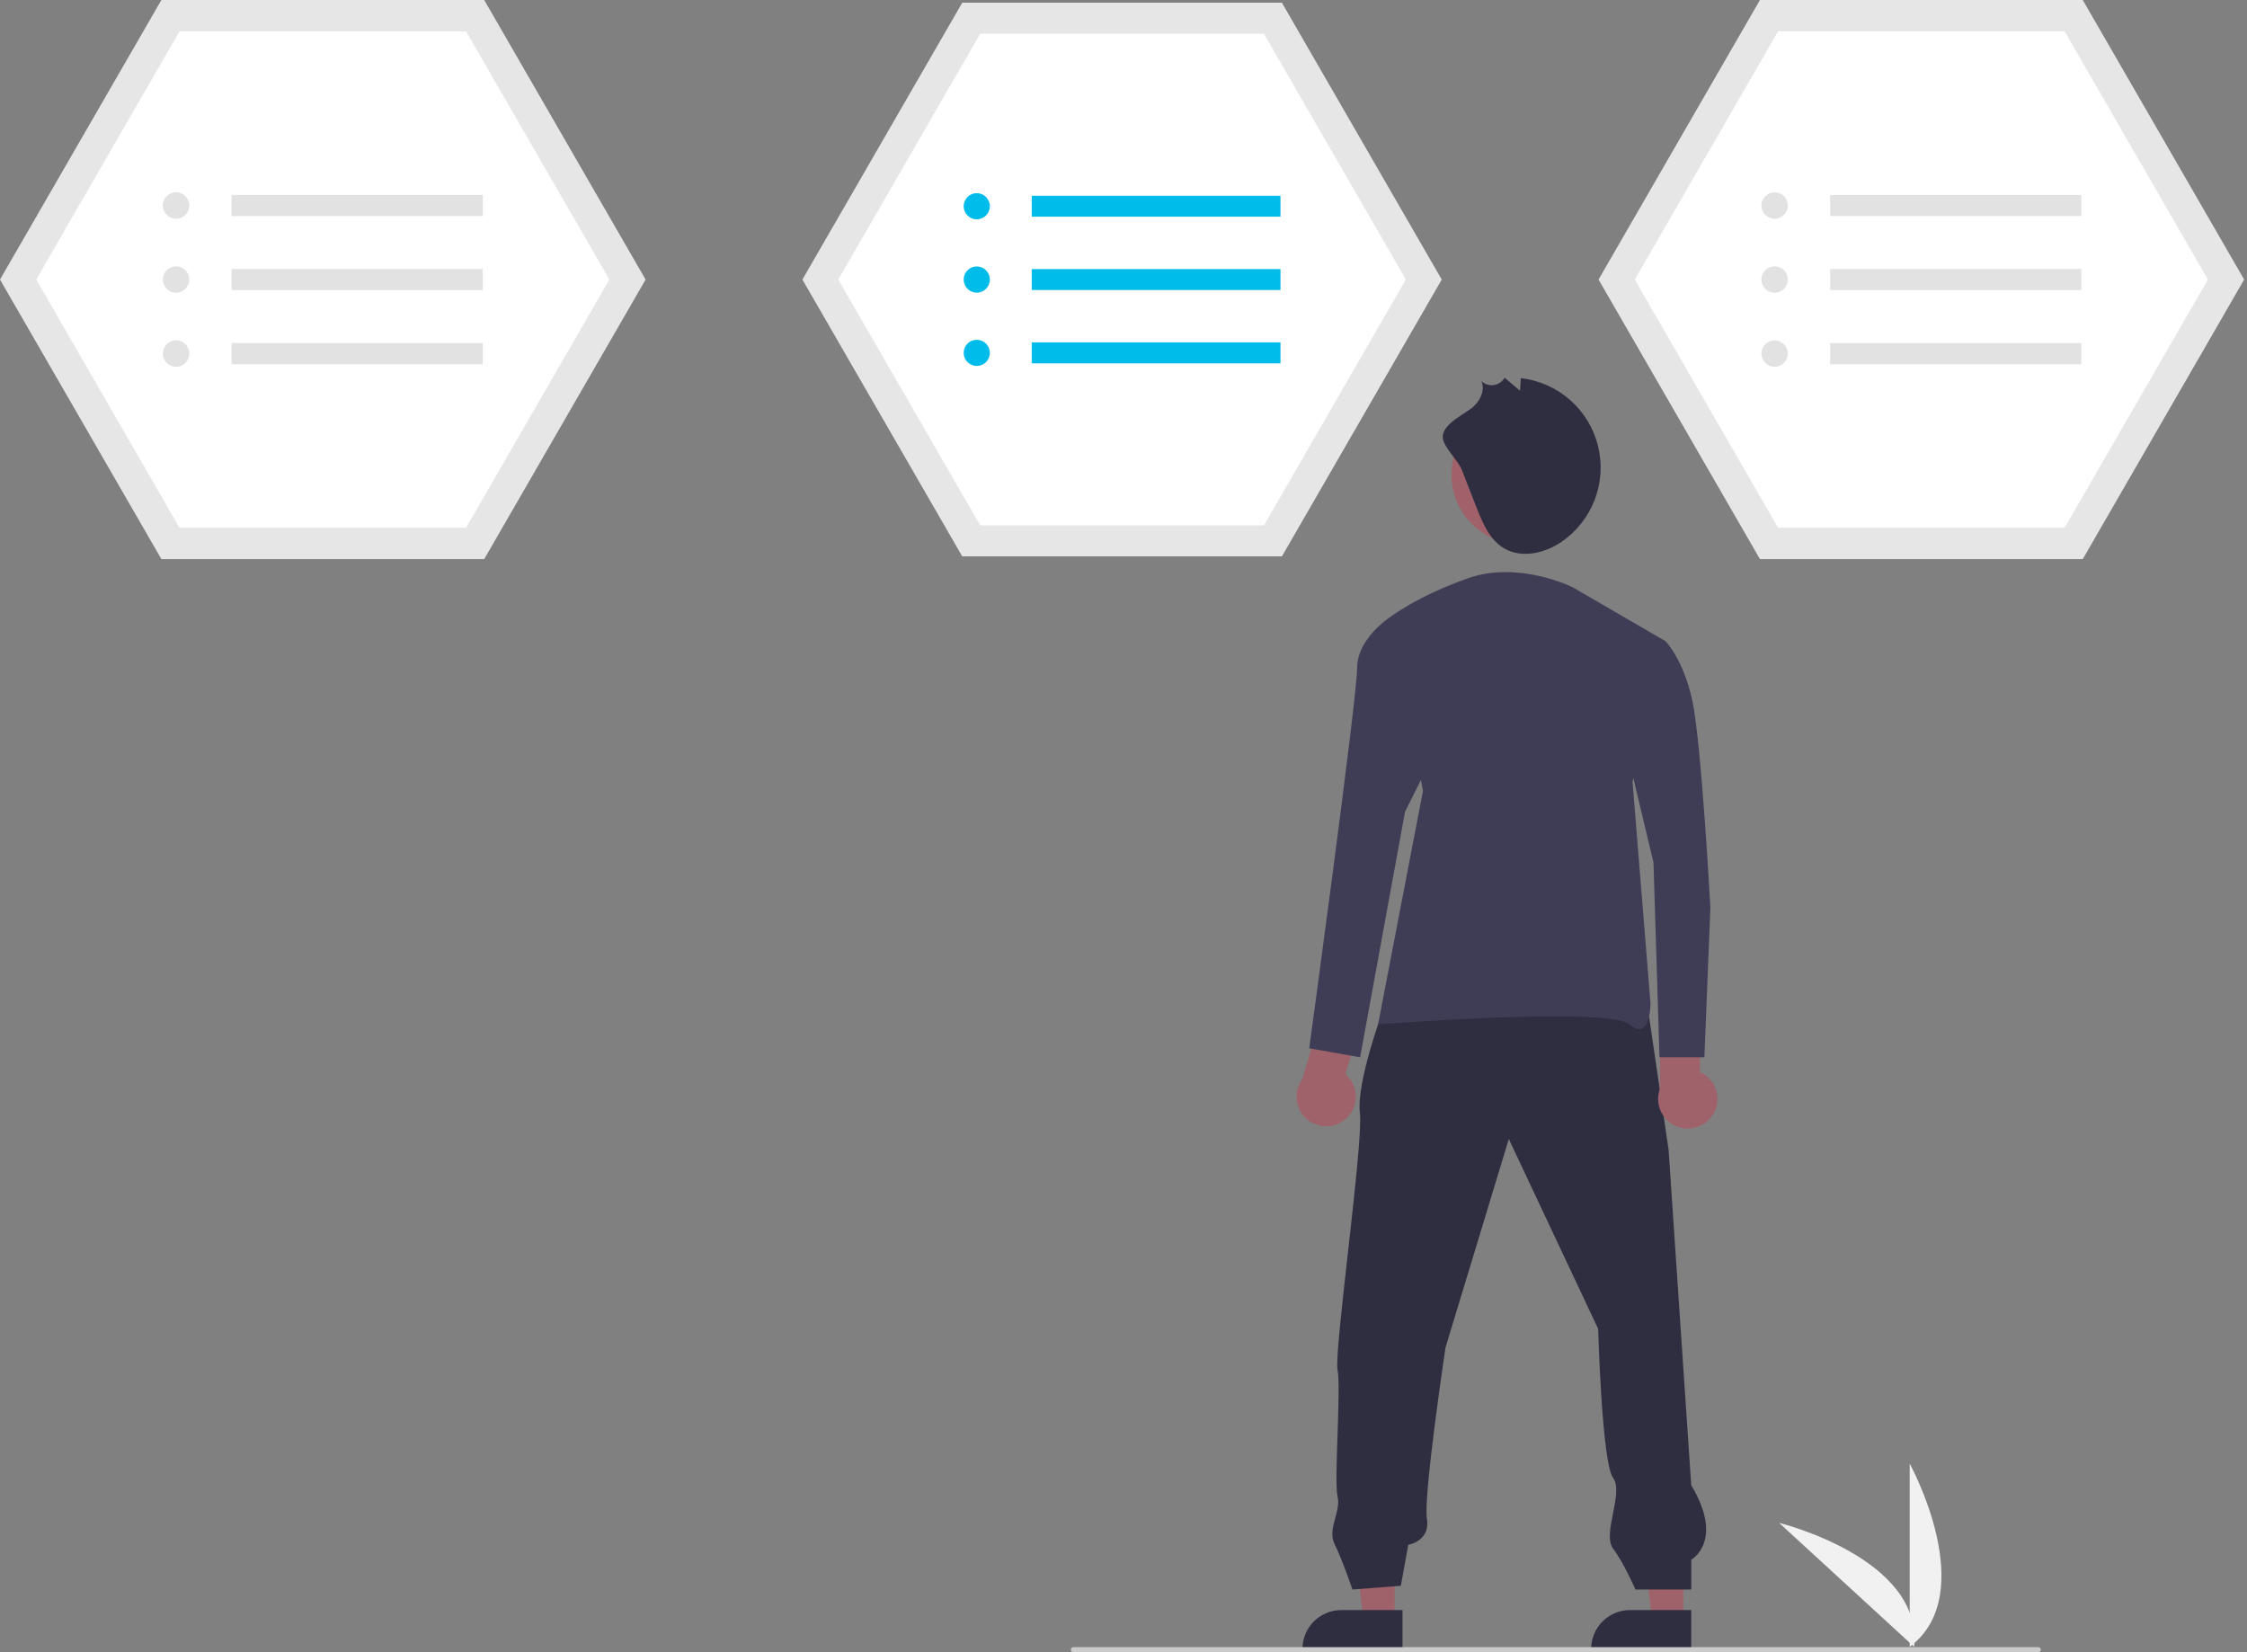 <svg width="680" height="500" viewBox="0 0 680 500" fill="none" xmlns="http://www.w3.org/2000/svg">
<rect x="0" y="0" width="680" height="500" fill="#808080" stroke="none"/>
<g clip-path="url(#clip0)">
<path d="M577.926 498.368V442.925C577.926 442.925 599.532 482.232 577.926 498.368Z" fill="#F1F1F1"/>
<path d="M579.26 498.358L538.418 460.864C538.418 460.864 581.985 471.529 579.26 498.358Z" fill="#F1F1F1"/>
<path d="M146.531 0H48.843L0 84.599L48.843 169.199H146.531L195.374 84.599L146.531 0Z" fill="#E6E6E6"/>
<path d="M54.326 159.703H141.048L184.409 84.599L141.048 9.496H54.326L10.965 84.599L54.326 159.703Z" fill="white"/>
<path d="M53.278 66.196C55.488 66.196 57.279 64.405 57.279 62.195C57.279 59.986 55.488 58.194 53.278 58.194C51.069 58.194 49.277 59.986 49.277 62.195C49.277 64.405 51.069 66.196 53.278 66.196Z" fill="#E2E2E2"/>
<path d="M53.278 88.6C55.488 88.6 57.279 86.809 57.279 84.599C57.279 82.39 55.488 80.599 53.278 80.599C51.069 80.599 49.277 82.39 49.277 84.599C49.277 86.809 51.069 88.6 53.278 88.6Z" fill="#E2E2E2"/>
<path d="M53.278 111.004C55.488 111.004 57.279 109.213 57.279 107.004C57.279 104.794 55.488 103.003 53.278 103.003C51.069 103.003 49.277 104.794 49.277 107.004C49.277 109.213 51.069 111.004 53.278 111.004Z" fill="#E2E2E2"/>
<path d="M146.097 58.995H70.082V65.396H146.097V58.995Z" fill="#E2E2E2"/>
<path d="M146.097 81.399H70.082V87.8H146.097V81.399Z" fill="#E2E2E2"/>
<path d="M146.097 103.803H70.082V110.204H146.097V103.803Z" fill="#E2E2E2"/>
<path d="M630.294 0H532.607L483.764 84.599L532.607 169.199H630.294L679.138 84.599L630.294 0Z" fill="#E6E6E6"/>
<path d="M538.09 159.703H624.812L668.173 84.599L624.812 9.496H538.09L494.729 84.599L538.09 159.703Z" fill="white"/>
<path d="M537.042 66.196C539.251 66.196 541.043 64.405 541.043 62.195C541.043 59.986 539.251 58.194 537.042 58.194C534.832 58.194 533.041 59.986 533.041 62.195C533.041 64.405 534.832 66.196 537.042 66.196Z" fill="#E2E2E2"/>
<path d="M537.042 88.6C539.251 88.6 541.043 86.809 541.043 84.599C541.043 82.39 539.251 80.599 537.042 80.599C534.832 80.599 533.041 82.39 533.041 84.599C533.041 86.809 534.832 88.6 537.042 88.6Z" fill="#E2E2E2"/>
<path d="M537.042 111.004C539.251 111.004 541.043 109.213 541.043 107.004C541.043 104.794 539.251 103.003 537.042 103.003C534.832 103.003 533.041 104.794 533.041 107.004C533.041 109.213 534.832 111.004 537.042 111.004Z" fill="#E2E2E2"/>
<path d="M629.86 58.995H553.846V65.396H629.86V58.995Z" fill="#E2E2E2"/>
<path d="M629.86 81.399H553.846V87.8H629.86V81.399Z" fill="#E2E2E2"/>
<path d="M629.86 103.803H553.846V110.204H629.86V103.803Z" fill="#E2E2E2"/>
<path d="M387.937 0.822H291.199L242.83 84.599L291.199 168.377H387.937L436.308 84.599L387.937 0.822Z" fill="#E6E6E6"/>
<path d="M296.628 158.973H382.508L425.448 84.599L382.508 10.225H296.628L253.688 84.599L296.628 158.973Z" fill="white"/>
<path d="M295.592 66.374C297.78 66.374 299.554 64.601 299.554 62.413C299.554 60.224 297.78 58.451 295.592 58.451C293.404 58.451 291.63 60.224 291.63 62.413C291.63 64.601 293.404 66.374 295.592 66.374Z" fill="#00BCEB"/>
<path d="M295.592 88.561C297.78 88.561 299.554 86.787 299.554 84.599C299.554 82.411 297.78 80.638 295.592 80.638C293.404 80.638 291.63 82.411 291.63 84.599C291.63 86.787 293.404 88.561 295.592 88.561Z" fill="#00BCEB"/>
<path d="M295.592 110.748C297.78 110.748 299.554 108.974 299.554 106.786C299.554 104.598 297.78 102.824 295.592 102.824C293.404 102.824 291.63 104.598 291.63 106.786C291.63 108.974 293.404 110.748 295.592 110.748Z" fill="#00BCEB"/>
<path d="M387.508 59.243H312.231V65.582H387.508V59.243Z" fill="#00BCEB"/>
<path d="M387.508 81.43H312.231V87.769H387.508V81.43Z" fill="#00BCEB"/>
<path d="M387.508 103.616H312.231V109.956H387.508V103.616Z" fill="#00BCEB"/>
<path d="M422.042 490.308L412.646 490.308L408.176 454.065L422.043 454.066L422.042 490.308Z" fill="#9F616A"/>
<path d="M424.438 499.416L394.141 499.415V499.032C394.141 495.904 395.383 492.905 397.595 490.694C399.806 488.482 402.806 487.24 405.933 487.24H405.934L424.438 487.24L424.438 499.416Z" fill="#2F2E41"/>
<path d="M509.414 490.308L500.018 490.308L495.548 454.065L509.415 454.066L509.414 490.308Z" fill="#9F616A"/>
<path d="M511.81 499.416L481.513 499.415V499.032C481.513 495.904 482.755 492.905 484.967 490.694C487.178 488.482 490.178 487.24 493.305 487.24H493.306L511.81 487.24L511.81 499.416Z" fill="#2F2E41"/>
<path d="M418.296 306.386C418.296 306.386 410.41 327.793 411.536 336.807C412.663 345.821 403.649 408.916 404.776 414.549C405.903 420.183 403.649 448.35 404.776 452.857C405.903 457.364 401.614 462.747 403.867 467.254C406.121 471.761 409.283 481.025 409.283 481.025L423.93 479.898L426.183 467.504C426.183 467.504 432.944 466.378 431.817 459.617C430.69 452.857 437.45 407.789 437.45 407.789L456.604 344.694L483.645 402.156C483.645 402.156 484.772 442.717 488.152 447.224C491.532 451.73 484.772 464.124 488.152 468.631C491.532 473.138 494.912 481.025 494.912 481.025H511.813V472.011C511.813 472.011 521.953 466.378 511.813 449.477L504.961 347.982L498.2 301.788L418.296 306.386Z" fill="#2F2E41"/>
<path d="M460.298 164.714C471.92 164.714 481.342 155.293 481.342 143.67C481.342 132.048 471.92 122.626 460.298 122.626C448.676 122.626 439.254 132.048 439.254 143.67C439.254 155.293 448.676 164.714 460.298 164.714Z" fill="#A0616A"/>
<path d="M442.39 142.219C443.875 146.012 445.36 149.806 446.845 153.6C448.67 158.264 450.761 163.254 455.04 165.857C460.323 169.071 467.379 167.504 472.49 164.023C477.086 160.892 480.615 156.429 482.601 151.234C484.587 146.039 484.936 140.36 483.601 134.961C482.266 129.562 479.311 124.701 475.132 121.03C470.953 117.36 465.751 115.056 460.225 114.428L460.013 118.238L455.339 114.319C454.993 114.913 454.517 115.42 453.948 115.803C453.378 116.186 452.729 116.435 452.049 116.531C451.369 116.627 450.676 116.568 450.022 116.358C449.369 116.148 448.771 115.792 448.274 115.318C449.502 117.864 448.085 120.968 446.039 122.918C443.524 125.313 436.333 128.192 436.631 132.474C436.83 135.332 441.231 139.257 442.39 142.219Z" fill="#2F2E41"/>
<path d="M518.225 337.515C518.95 336.433 519.429 335.205 519.629 333.918C519.828 332.631 519.743 331.315 519.379 330.064C519.015 328.814 518.381 327.658 517.522 326.679C516.663 325.699 515.599 324.92 514.407 324.396L514.827 304.039L502.518 300.766L502.328 329.523C501.581 331.585 501.616 333.85 502.426 335.888C503.237 337.925 504.767 339.595 506.727 340.58C508.686 341.565 510.939 341.797 513.058 341.233C515.177 340.668 517.016 339.345 518.225 337.515V337.515Z" fill="#9F616A"/>
<path d="M475.93 177.72C475.93 177.72 459.622 169.567 444.221 175.003C428.82 180.438 420.666 186.78 420.666 186.78L430.631 239.326L417.042 309.992C417.042 309.992 486.802 304.556 493.143 309.992C499.485 315.428 499.485 303.65 499.485 303.65L494.049 236.608L504.015 194.028L475.93 177.72Z" fill="#3F3D56"/>
<path d="M407.102 338.721C408.102 337.886 408.906 336.842 409.459 335.662C410.012 334.482 410.299 333.196 410.301 331.893C410.303 330.591 410.019 329.304 409.469 328.122C408.92 326.941 408.118 325.895 407.121 325.057L413.24 305.637L402.345 299.04L394.088 326.587C392.792 328.356 392.19 330.539 392.396 332.723C392.602 334.906 393.602 336.938 395.206 338.434C396.81 339.93 398.907 340.785 401.099 340.838C403.292 340.891 405.428 340.137 407.102 338.721V338.721Z" fill="#9F616A"/>
<path d="M427.008 186.78H420.666C420.666 186.78 410.701 193.122 410.701 202.181C410.701 211.241 396.205 317.239 396.205 317.239L411.607 319.957L425.196 245.668L435.162 225.737L427.008 186.78Z" fill="#3F3D56"/>
<path d="M486.802 194.028H504.015C504.015 194.028 509.451 199.464 512.169 212.147C514.887 224.831 517.605 274.659 517.605 274.659L515.793 319.957H502.203L500.391 261.069L491.332 223.019L486.802 194.028Z" fill="#3F3D56"/>
<path d="M616.847 500H324.841C324.637 500 324.442 499.919 324.299 499.776C324.155 499.632 324.074 499.437 324.074 499.234C324.074 499.03 324.155 498.835 324.299 498.692C324.442 498.548 324.637 498.467 324.841 498.467H616.847C617.051 498.467 617.245 498.548 617.389 498.692C617.533 498.835 617.614 499.03 617.614 499.234C617.614 499.437 617.533 499.632 617.389 499.776C617.245 499.919 617.051 500 616.847 500Z" fill="#CBCBCB"/>
</g>
<defs>
<clipPath id="clip0">
<rect width="679.138" height="500" fill="white"/>
</clipPath>
</defs>
</svg>
